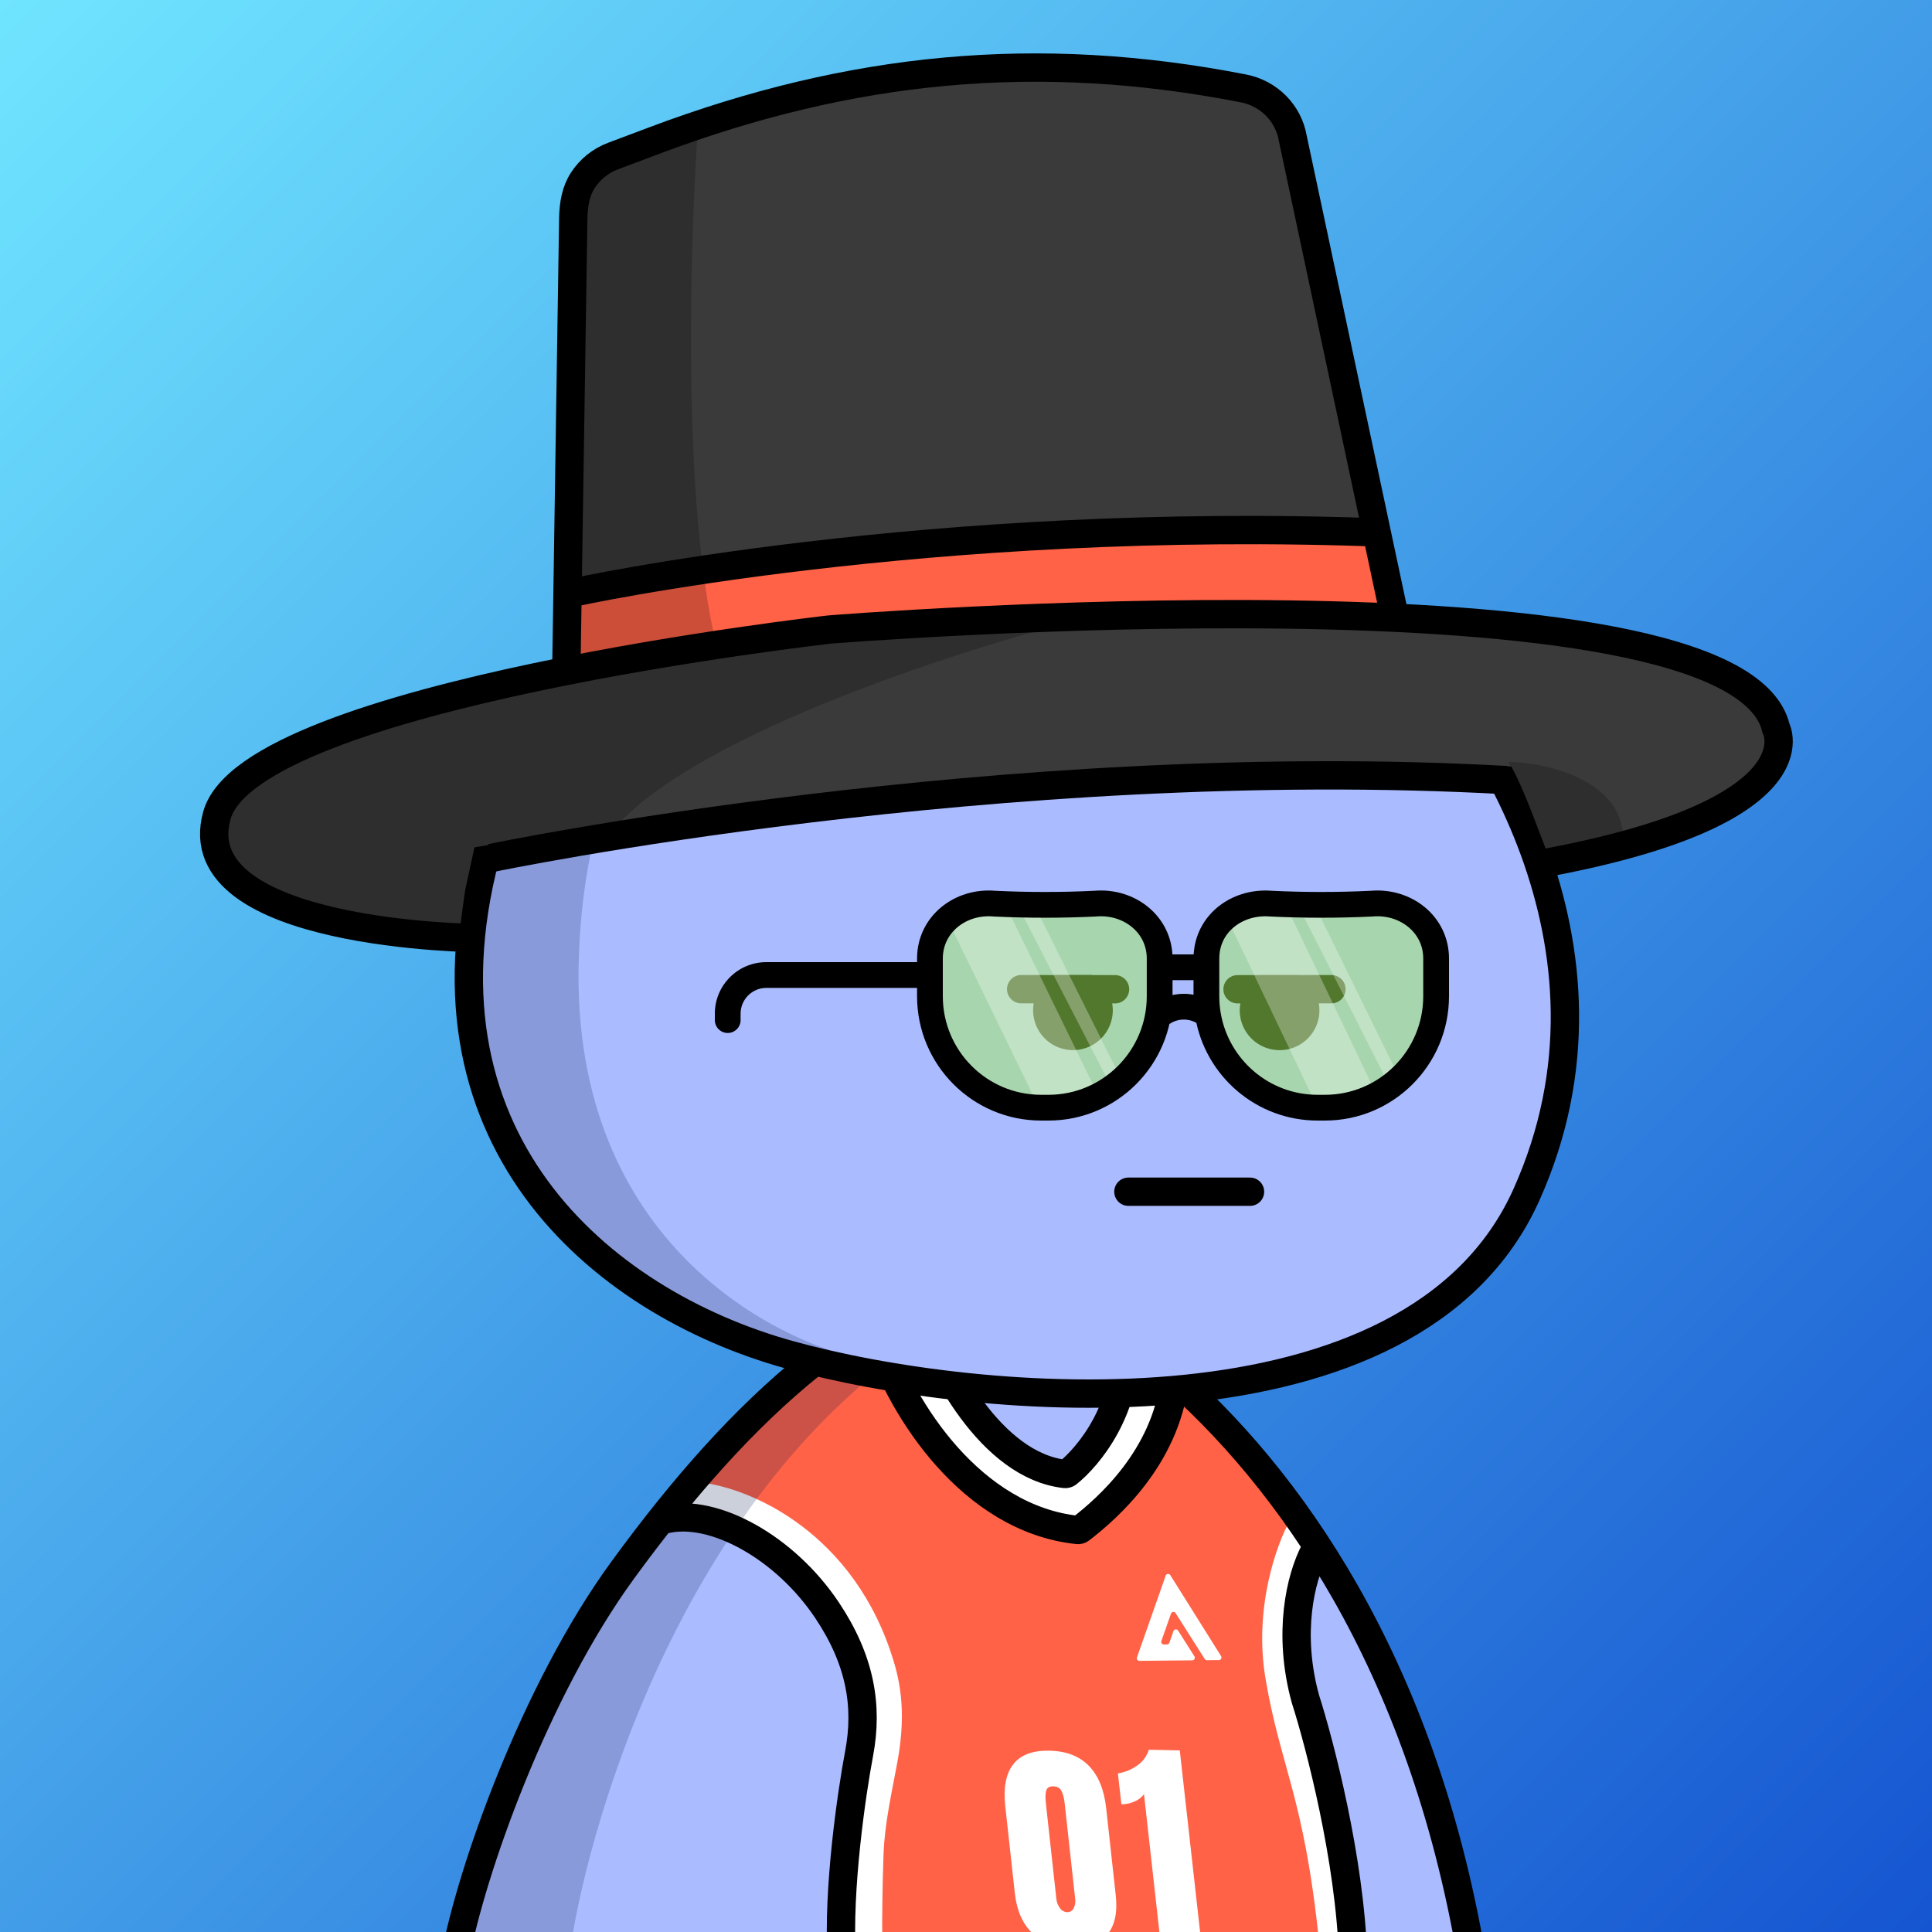 <svg
      xmlns="http://www.w3.org/2000/svg"
      preserveAspectRatio="xMidYMin meet"
      fill="none"
      viewBox="0 0 1500 1500"
    >
      <rect x="0" y="0" width="1500" height="1500" fill="#808080" stroke="none"/>
      <g>
      <path fill="url(#prefix__a1)" d="M0 0h1500v1500H0z"/><defs><linearGradient id="prefix__a1" x1="1500" y1="1500" x2="0" y2="0" gradientUnits="userSpaceOnUse">
<stop stop-color="#1555D1"/>
<stop offset="1" stop-color="#70E5FF"/>
</linearGradient></defs>
      <g clip-path="url(#clip0_483_439)">
<path d="M773 1011.5C543.4 1029.9 398.667 1353.5 355 1513H1138.5C1075.7 1127 868.667 1017.83 773 1011.5Z" fill="#AABBFF"/>
<path d="M661.5 1284C651.1 1208.4 559.5 1181.83 515 1178C583.5 1088.5 654 1030.5 768.5 1008.5C860.1 990.9 976.333 1131.17 1023 1203.5L1007 1267.5L1011.5 1323.5L1036 1427.5L1054 1508H654V1457C660.833 1430.83 671.9 1359.6 661.5 1284Z" fill="#FF6247"/>
<path d="M691 1281C658 1185.5 577 1152.5 538.5 1150.5L517.5 1174L607.5 1204L647.5 1259L674.5 1331.5L657 1443.5L652 1506.5H685C684.752 1490.12 685.132 1463.27 685.975 1439.63C686.843 1415.25 692.482 1391.39 696.842 1367.39C704.309 1326.28 698.07 1301.46 691 1281Z" fill="white"/>
<path d="M982.5 1303C973.3 1248.2 991.333 1198.5 1001.5 1180.5L1024 1199.5L1011.5 1239.5L1015 1315L1041.5 1437.5L1050 1506.5H1024C1012.5 1395 994 1371.5 982.5 1303Z" fill="white"/>
<path d="M834 1189C756.4 1183.4 696 1082 675.5 1032L711 1023.5L721.5 1044.5L774 1117.5L824 1142.5C856.4 1133.7 870.167 1075.83 873 1048C885.333 1054 910.6 1066.5 913 1068.5C915.4 1070.5 902.667 1102 896 1117.5L868 1164.5L834 1189Z" fill="white"/>
<path d="M749.5 1019.5C536 1134 457.448 1414.63 443.159 1511H353.699C350.414 1508.73 357.049 1471.27 409.87 1339.62C462.691 1207.98 569.086 1113.24 605.384 1082.33L674 1033.5L749.5 1019.5Z" fill="#001647" fill-opacity="0.2"/>
<path d="M818.5 1143.5C778.1 1131.9 731.667 1054 713.5 1016.5L795.5 1019.5L872 1043L854 1126.5L818.5 1143.5Z" fill="#AABBFF"/>
<path d="M353.5 1519.5C365.5 1454.33 414.5 1313.6 483.5 1219C530.101 1155.11 577.468 1101.29 629.141 1059.66C710.278 994.299 826.037 996.323 905.02 1064.27C1000.08 1146.05 1103.44 1290.29 1142.5 1519.5M1050.5 1519.5C1048.1 1443.9 1024.83 1354.33 1013.5 1319C999.5 1268 1009.7 1225.3 1020.5 1204.5M653.5 1519.5C650.3 1467.1 661.167 1392.33 667 1361.5C674 1324.5 668 1288.8 642 1250C609.5 1201.5 554.5 1171 517 1179.5M716.5 1021C729.247 1059.57 769.06 1137.84 826.826 1144.38C827.577 1144.46 828.321 1144.26 828.913 1143.79C845.329 1130.77 875.856 1093.54 873.5 1042.5M682 1039C700.209 1094.08 754.185 1179.21 836.775 1187.88C837.527 1187.96 838.267 1187.76 838.866 1187.3C859.814 1171.19 904.649 1131.93 911.953 1072" stroke="black" stroke-width="22" stroke-linecap="round"/>
<path d="M888.198 1393C886.25 1395.6 883.612 1397.6 880.584 1398.77C877.454 1400.17 874.061 1400.87 870.636 1400.83L867.94 1376.85C873.169 1376.06 878.147 1374.07 882.486 1371.04C887.013 1368.1 890.363 1363.66 891.95 1358.5L915.977 1359.01L932.815 1509.56L901.132 1508.88L888.198 1393Z" fill="white"/>
<path d="M801.438 1500.84C793.883 1493.52 789.375 1483.22 787.915 1469.93L780.467 1402.1C778.917 1387.88 780.995 1377.11 786.704 1369.79C792.412 1362.47 801.771 1358.95 814.781 1359.23C827.865 1359.52 838.086 1363.46 845.446 1371.06C852.806 1378.66 857.266 1389.57 858.827 1403.79L866.275 1471.62C867.744 1485.01 865.482 1495.2 859.491 1502.18C853.5 1509.16 844.195 1512.5 831.575 1512.21C819.066 1511.94 809.021 1508.15 801.438 1500.84ZM833.509 1481.65C834.689 1479.45 835.135 1476.93 834.78 1474.46L826.644 1400.34C826.167 1396.03 825.313 1392.72 824.096 1390.42C822.879 1388.13 820.76 1386.95 817.777 1386.89C814.795 1386.83 813.007 1387.92 812.301 1390.17C811.596 1392.42 811.533 1395.71 812.01 1400.02L820.145 1474.15C820.394 1476.78 821.353 1479.3 822.917 1481.42C823.534 1482.36 824.362 1483.14 825.334 1483.69C826.306 1484.24 827.393 1484.55 828.507 1484.59C829.538 1484.65 830.563 1484.4 831.458 1483.88C832.353 1483.35 833.079 1482.58 833.548 1481.65L833.509 1481.65Z" fill="white"/>
<path d="M903.576 1276.75C902.196 1276.75 901.23 1275.39 901.687 1274.08L909.159 1252.81C909.713 1251.23 911.84 1250.99 912.735 1252.4L935.336 1288.03C935.707 1288.61 936.353 1288.96 937.045 1288.96L946.363 1288.86C947.926 1288.85 948.868 1287.13 948.037 1285.8L908.618 1222.93C907.728 1221.51 905.591 1221.75 905.036 1223.33L882.743 1286.81C882.283 1288.12 883.262 1289.49 884.649 1289.47L925.683 1289.07C927.251 1289.05 928.192 1287.32 927.352 1286L914.651 1265.96C913.756 1264.55 911.626 1264.79 911.074 1266.37L907.908 1275.41C907.628 1276.21 906.872 1276.74 906.023 1276.74L903.576 1276.75Z" fill="white"/>
</g>
<defs>
<clipPath id="clip0_483_439">
<rect width="1500" height="1500" fill="white"/>
</clipPath>
</defs>
      <g clip-path="url(#clip0_497_1194)">
<path d="M379.667 654.812C432.345 471.574 618.472 401.981 699.114 390.653C740.985 382.718 849.655 375.215 949.364 408.675C980 418.956 1049.88 457.388 1091.92 499.818C1144.47 552.856 1272.97 732.052 1185.05 927.725C1097.12 1123.4 758.414 1092.29 612.749 1051.82C464.472 1010.63 314.48 881.563 379.667 654.812Z" fill="#AABBFF"/>
<path d="M449.293 747.204C454.734 531.068 585.306 432.345 649.911 410C432.292 459.565 365.296 655.455 364 747.204C377.99 984.871 584.496 1053.43 681 1058C601.498 1044.46 443.853 963.339 449.293 747.204Z" fill="#001647" fill-opacity="0.2"/>
<path d="M379.667 654.812C432.345 471.574 618.472 401.981 699.114 390.653C740.985 382.718 849.655 375.215 949.364 408.675C980 418.956 1049.88 457.388 1091.92 499.818C1144.47 552.856 1272.97 732.052 1185.05 927.725C1097.12 1123.4 758.414 1092.29 612.749 1051.82C464.472 1010.63 314.48 881.563 379.667 654.812Z" stroke="black" stroke-width="22" stroke-linecap="round"/>
</g>
<defs>
    <clipPath id="prefix__clip0_299_662"><path fill="#fff" d="M0 0h1500v1500H0z"/></clipPath>
</defs>
      <g clip-path="url(#clip0_624_3204)">
<path d="M876.086 925.246H970.499" stroke="black" stroke-width="22" stroke-linecap="round"/>
<path d="M865.708 768.06L844.448 768.047L821.695 768.027L792.828 768" stroke="black" stroke-width="22" stroke-linecap="round"/>
<path d="M850.019 773.927C852.061 777.245 853.087 781.09 852.968 784.985C852.85 788.88 851.593 792.655 849.352 795.844C847.112 799.032 843.986 801.494 840.361 802.925C836.737 804.357 832.772 804.695 828.958 803.897C825.143 803.1 821.646 801.202 818.898 798.439C816.15 795.676 814.273 792.168 813.497 788.349C812.721 784.53 813.081 780.567 814.533 776.951C815.985 773.334 818.464 770.223 821.665 768H844.419C846.675 769.567 848.582 771.585 850.019 773.927Z" fill="black" stroke="black" stroke-width="22" stroke-linecap="round"/>
<path d="M1033.71 768L1004.83 768.027L982.081 768.047L960.828 768.06" stroke="black" stroke-width="22" stroke-linecap="round"/>
<path d="M976.506 773.926C974.456 777.243 973.423 781.087 973.536 784.985C973.648 788.882 974.9 792.661 977.138 795.854C979.376 799.047 982.5 801.513 986.125 802.949C989.75 804.385 993.716 804.726 997.533 803.931C1001.35 803.136 1004.85 801.24 1007.6 798.476C1010.35 795.713 1012.23 792.203 1013.01 788.383C1013.78 784.562 1013.42 780.597 1011.97 776.979C1010.52 773.361 1008.04 770.248 1004.83 768.026H982.079C979.837 769.59 977.94 771.598 976.506 773.926Z" fill="black" stroke="black" stroke-width="22" stroke-linecap="round"/>
</g>
<defs>
<clipPath id="clip0_624_3204">
<rect width="1500" height="1500" fill="white"/>
</clipPath>
</defs>
      <g clip-path="url(#clip0_884_3075)">
<path opacity="0.5" d="M720 750.438C720 722.417 743.895 701.078 770.199 705.609C796.226 710.091 822.774 710.091 848.801 705.609C875.105 701.078 899 722.417 899 750.438V774.93C899 825.227 860.214 866 812.37 866H806.63C758.786 866 720 825.227 720 774.93V750.438Z" fill="#A5F15C"/>
<path opacity="0.5" d="M937 750.438C937 722.417 960.762 701.078 986.919 705.609C1012.8 710.091 1039.2 710.091 1065.08 705.609C1091.24 701.078 1115 722.417 1115 750.438V774.93C1115 825.227 1076.43 866 1028.85 866H1023.15C975.569 866 937 825.227 937 774.93V750.438Z" fill="#A5F15C"/>
<path d="M555 792C555 797.523 559.477 802 565 802C570.523 802 575 797.523 575 792H555ZM720 747L595 747L595 767L720 767L720 747ZM555 787V792H575V787H555ZM595 747C572.909 747 555 764.909 555 787H575C575 775.955 583.954 767 595 767L595 747Z" fill="black"/>
<path d="M956.85 721.662C956.85 721.662 956.298 703.515 996.284 698.54L1068.96 850.236C1068.96 850.236 1054.94 866.613 1025.72 865.696L956.85 721.662Z" fill="white" fill-opacity="0.3"/>
<path d="M740.63 724.24C740.63 724.24 740.078 706.416 780.064 701.53L852.741 850.523C852.741 850.523 838.725 866.607 809.505 865.706L740.63 724.24Z" fill="white" fill-opacity="0.3"/>
<path d="M1009.77 706.801C1009.77 706.801 1006.07 709.846 1019.83 701.031L1084.46 832.685C1084.46 832.685 1088.66 838.122 1077.47 840.432L1009.77 706.801Z" fill="white" fill-opacity="0.3"/>
<path d="M793.546 709.643C793.546 709.643 789.847 712.634 803.615 703.975L868.238 833.283C868.238 833.283 872.442 838.623 861.249 840.892L793.546 709.643Z" fill="white" fill-opacity="0.3"/>
<path d="M937.905 788.269C944.913 829.009 980.328 860 1022.96 860H1028.68C1076.35 860 1115 821.253 1115 773.455V744.18C1115 717.552 1091.19 699.273 1064.98 701.579C1039.05 702.839 1012.6 702.839 986.664 701.579C962.761 699.652 940.855 714.173 937.184 737.31C936.83 739.543 936.645 741.837 936.645 744.18V773.455C936.645 778.506 937.077 783.455 937.905 788.269ZM937.905 788.269L937.119 787.669C926.202 779.335 910.993 779.583 900.355 788.269V788.269M902 751H933.5M772.018 701.579C797.951 702.839 824.403 702.839 850.336 701.579C876.545 699.273 900.355 717.552 900.355 744.18V773.455C900.355 821.253 861.709 860 814.037 860H808.318C760.646 860 722 821.253 722 773.455V744.18C722 717.552 745.809 699.273 772.018 701.579Z" stroke="black" stroke-width="20" stroke-linecap="round"/>
</g>
<defs>
<clipPath id="clip0_884_3075">
<rect width="1500" height="1500" fill="white"/>
</clipPath>
</defs>
      <g clip-path="url(#clip0_708_417)">
<path d="M1377.21 587.741C1366.89 605.147 1333.55 644.654 1204.03 668.725C1193.23 641.984 1183.95 614.166 1173.38 595.116L1116.67 593.374L1010.34 601.806L618.321 631.333L417.393 649.626L368.366 657.883L361.606 689.05C360.625 692.46 356.623 725.275 356.623 725.275C303.799 722.875 200.744 705.988 173.461 670.428C166.872 661.849 169.533 634.491 172.666 623.379C175.387 613.711 199.713 592.164 260.755 568.288C300.606 552.711 349.278 543.135 415.671 529.155C443.66 523.266 469.794 517.911 495.996 513.405L525.012 504.159L776.824 480.587L1053.71 478.92L1097.22 482.844C1168.45 485.847 1211.6 492.269 1258.23 501.179C1348.07 518.277 1376.89 555.266 1380.9 572.381L1381.06 573.067L1381.3 573.746C1381.3 573.746 1382.23 579.349 1377.21 587.741Z" fill="#3A3A3A"/>
<path d="M445.628 454.583L443.893 511.583L676.25 486.551L1077.31 480.358L1066.36 416.303L834.622 420.846L710.338 425.927L445.628 454.583Z" fill="#FF6247"/>
<path d="M447.276 176.084L447.146 456.434L631.207 432.418L858.117 415.858L1069.92 412.277L999.885 90.108L966.892 69.518L796.699 52.121L642.279 68.748L507.191 106.08L448.611 132.237L447.276 176.084Z" fill="#3A3A3A"/>
<path d="M556.12 500.427C529.245 389.354 535.647 183.674 542.207 94.718C537.771 96.653 522.76 101.994 498.207 107.881C473.653 113.767 453.095 140.286 445.884 152.809L443.641 519.837L353.681 541.457C281.25 556.709 143.201 601.561 170.451 658.949C197.7 716.338 306.275 725.14 357.5 722L362 690L369 658.5L408.5 651.5L471.189 650.24C527.281 574.65 740.697 505.512 840.394 480.391L556.12 500.427Z" fill="black" fill-opacity="0.2"/>
<path d="M1260.22 649.179C1258.55 607.413 1204.43 591.967 1171 591.5C1183.5 613 1189.5 633.5 1204 667.5L1260.22 649.179Z" fill="black" fill-opacity="0.2"/>
<path d="M381.313 666.142C381.313 666.142 776.622 583.801 1169.83 605.691" stroke="black" stroke-width="22" stroke-miterlimit="10"/>
<path d="M371.429 728.366C371.429 728.366 142.025 726.782 168.414 633.002C194.802 539.222 644.39 488.733 644.39 488.733C644.39 488.733 1347.59 432.216 1378.86 565.372C1378.86 565.372 1414.01 631.46 1193.67 671.107" stroke="black" stroke-width="22" stroke-miterlimit="10"/>
<path d="M439.771 515.85L445.084 168.791C445.398 158.474 446.971 148.556 452.527 139.983C458.084 131.407 466.294 124.812 475.95 121.166L508.333 108.994C660.774 51.748 805.533 37.367 965.523 68.662C975.104 70.541 983.881 75.232 990.694 82.115C997.507 88.998 1002.04 97.751 1003.68 107.216L1082.86 479.22" stroke="black" stroke-width="22" stroke-miterlimit="10"/>
<path d="M445.463 459.999C445.463 459.999 720.142 399.646 1076.19 413.629" stroke="black" stroke-width="22" stroke-miterlimit="10"/>
</g>
<defs>
<clipPath id="clip0_708_417">
<rect width="1500" height="1500" fill="white"/>
</clipPath>
</defs>
      
    </g>
    </svg>